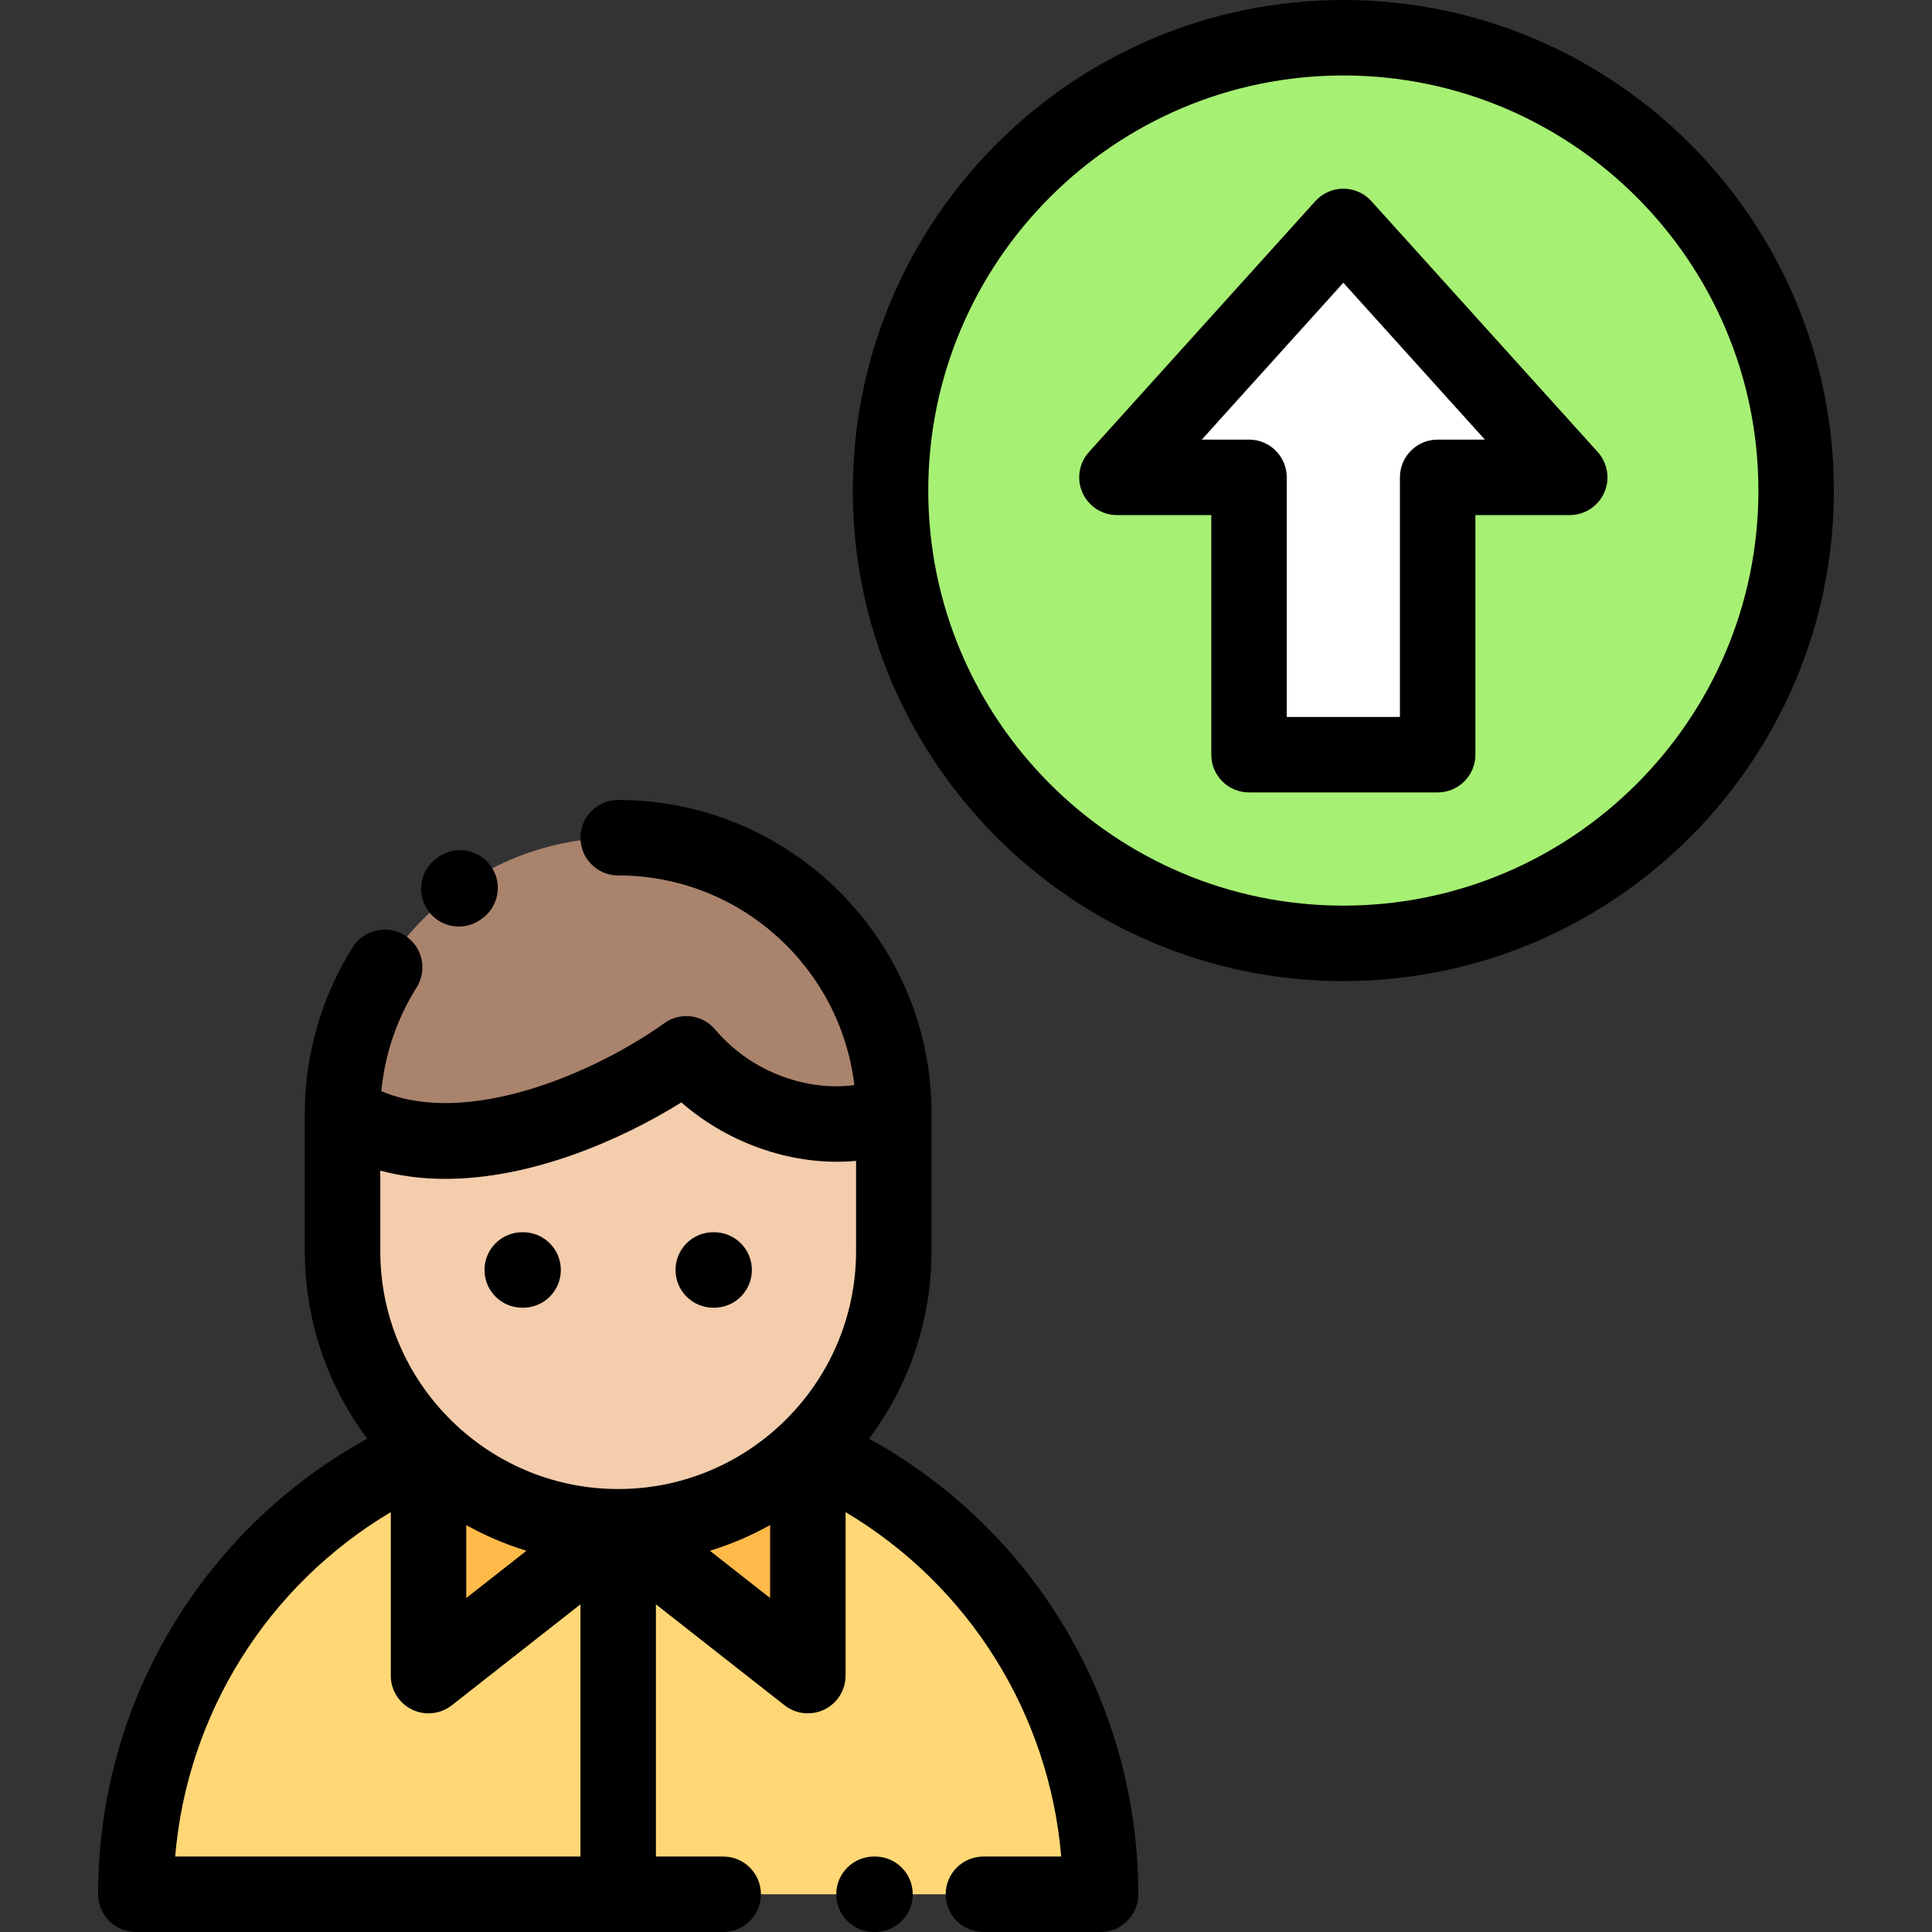 <svg height="512pt" viewBox="-26 0 512 512" width="512pt" xmlns="http://www.w3.org/2000/svg"><rect x="-26" y="0" width="512" height="512" fill="#333333" stroke="none"/><g fill-rule="evenodd"><path d="m137.824 502v-97.391l-50.262 39.445v-59.613c-45.609 19.527-77.562 64.809-77.562 117.559zm0 0" fill="#ffd777"/><path d="m87.562 444.055 50.262-39.445c-19.426 0-37.145-7.688-50.262-20.168zm0 0" fill="#ffba4a"/><path d="m137.824 404.609 50.266 39.445v-59.613c-13.121 12.48-30.836 20.168-50.266 20.168zm0 0" fill="#ffba4a"/><path d="m188.09 444.055-50.266-39.445v97.391h127.828c0-52.75-31.957-98.031-77.562-117.559zm0 0" fill="#ffd777"/><path d="m137.824 404.609c19.43 0 37.148-7.688 50.266-20.168 14.012-13.328 22.781-32.129 22.781-52.875v-36.523c-16.207 6.699-40.293 1.617-54.992-15.766-21.469 15.391-63.34 33.492-91.098 15.766v36.523c0 20.746 8.77 39.547 22.781 52.875 13.117 12.48 30.836 20.168 50.262 20.168zm0 0" fill="#f4cdac"/><path d="m155.879 279.273c14.699 17.383 38.785 22.469 54.988 15.77 0-40.172-32.867-73.043-73.043-73.043-40.172 0-73.043 32.867-73.043 73.043 27.758 17.727 69.629-.379 91.098-15.77zm0 0" fill="#aa836d"/><path d="m449.996 130c0 66.273-53.723 120-120 120-66.273 0-119.996-53.727-119.996-120s53.723-120 119.996-120c66.277 0 120 53.727 120 120zm0 0" fill="#a6f074"/><path d="m305 200v-73.5h-35.004l60-66.5 60 66.5h-35v73.5zm24.996 0" fill="#fff"/></g><path d="m205.887 492h-.27c-5.523 0-10 4.477-10 10s4.477 10 10 10h.27c5.523 0 10-4.477 10-10s-4.477-10-10-10zm0 0"/><path d="m204.312 381.266c10.395-13.867 16.555-31.078 16.555-49.699v-36.402c0-.035 0-.07 0-.102v-.02c0-45.789-37.25-83.043-83.043-83.043-5.523 0-10 4.477-10 10s4.477 10 10 10c32.227 0 58.867 24.312 62.586 55.555-11.648 1.637-26.812-2.809-36.898-14.738-3.367-3.98-9.227-4.707-13.461-1.668-18.352 13.156-52.145 27.73-74.984 18.027.914-9.742 4.094-19.148 9.344-27.496 2.941-4.676 1.535-10.852-3.141-13.789-4.676-2.941-10.848-1.535-13.789 3.141-8.309 13.207-12.699 28.426-12.699 44.012v36.523c0 18.625 6.164 35.832 16.555 49.699-43.734 24.07-71.336 70.082-71.336 120.734 0 5.523 4.477 10 10 10h155.652c5.523 0 10-4.477 10-10s-4.477-10-10-10h-17.828v-66.832l34.094 26.754c3.008 2.359 7.102 2.797 10.547 1.125 3.441-1.676 5.625-5.168 5.625-8.996v-43.32c32.57 19.367 53.93 53.285 57.141 91.27h-20.613c-5.523 0-10 4.477-10 10s4.477 10 10 10h31.035c5.523 0 10-4.477 10-10 0-50.652-27.602-96.664-71.34-120.734zm-49.742-89.109c12.91 11.285 30.34 16.996 46.297 15.484v23.926c0 17.625-7.277 33.574-18.977 45.027-.035.027-1.227 1.156-1.305 1.242-11.246 10.402-26.273 16.773-42.762 16.773s-31.512-6.371-42.758-16.77c-.078-.09-1.277-1.219-1.309-1.246-11.699-11.453-18.977-27.402-18.977-45.027v-21.34c5.609 1.512 11.402 2.188 17.246 2.188 22.875 0 46.469-10.262 62.543-20.258zm-57.008 112.004c5.023 2.801 10.363 5.098 15.953 6.812l-15.953 12.523zm-77.141 87.84c3.211-37.98 24.57-71.902 57.141-91.27v43.324c0 3.824 2.184 7.316 5.625 8.992 1.387.676 2.883 1.008 4.371 1.008 2.199 0 4.379-.727 6.176-2.133l34.09-26.754v66.832zm141.711-81.027c5.594-1.715 10.934-4.012 15.957-6.812v19.336zm0 0"/><path d="m95.602 245.539c2.016 0 4.055-.609 5.816-1.875l.262-.184c4.52-3.176 5.605-9.414 2.43-13.93-3.176-4.52-9.414-5.605-13.934-2.43l-.406.289c-4.492 3.219-5.52 9.465-2.305 13.953 1.953 2.727 5.023 4.176 8.137 4.176zm0 0"/><path d="m112.395 346.555h.234c5.523 0 10-4.477 10-10 0-5.523-4.477-10-10-10h-.234c-5.523 0-10 4.477-10 10 0 5.523 4.477 10 10 10zm0 0"/><path d="m163.02 346.555h.234c5.523 0 10-4.477 10-10 0-5.523-4.477-10-10-10h-.234c-5.523 0-10 4.477-10 10 0 5.523 4.477 10 10 10zm0 0"/><path d="m329.996 0c-71.68 0-129.996 58.316-129.996 130 0 71.68 58.316 130 129.996 130 71.684 0 130-58.32 130-130 0-71.684-58.316-130-130-130zm0 240c-60.652 0-109.996-49.348-109.996-110s49.344-110 109.996-110c60.656 0 110 49.348 110 110s-49.344 110-110 110zm0 0"/><path d="m337.422 53.301c-1.895-2.102-4.594-3.301-7.426-3.301-2.828 0-5.527 1.199-7.422 3.301l-60 66.5c-2.648 2.934-3.316 7.148-1.715 10.762 1.605 3.609 5.188 5.938 9.141 5.938h25v63.5c0 5.523 4.477 10 10 10h49.996c5.523 0 10-4.477 10-10v-63.5h25.004c3.949 0 7.531-2.328 9.137-5.941 1.605-3.609.934-7.824-1.711-10.762zm17.574 63.199c-5.523 0-10 4.477-10 10v63.5h-29.996v-63.5c0-5.523-4.477-10-10-10h-12.512l37.508-41.574 37.508 41.574zm0 0"/></svg>
